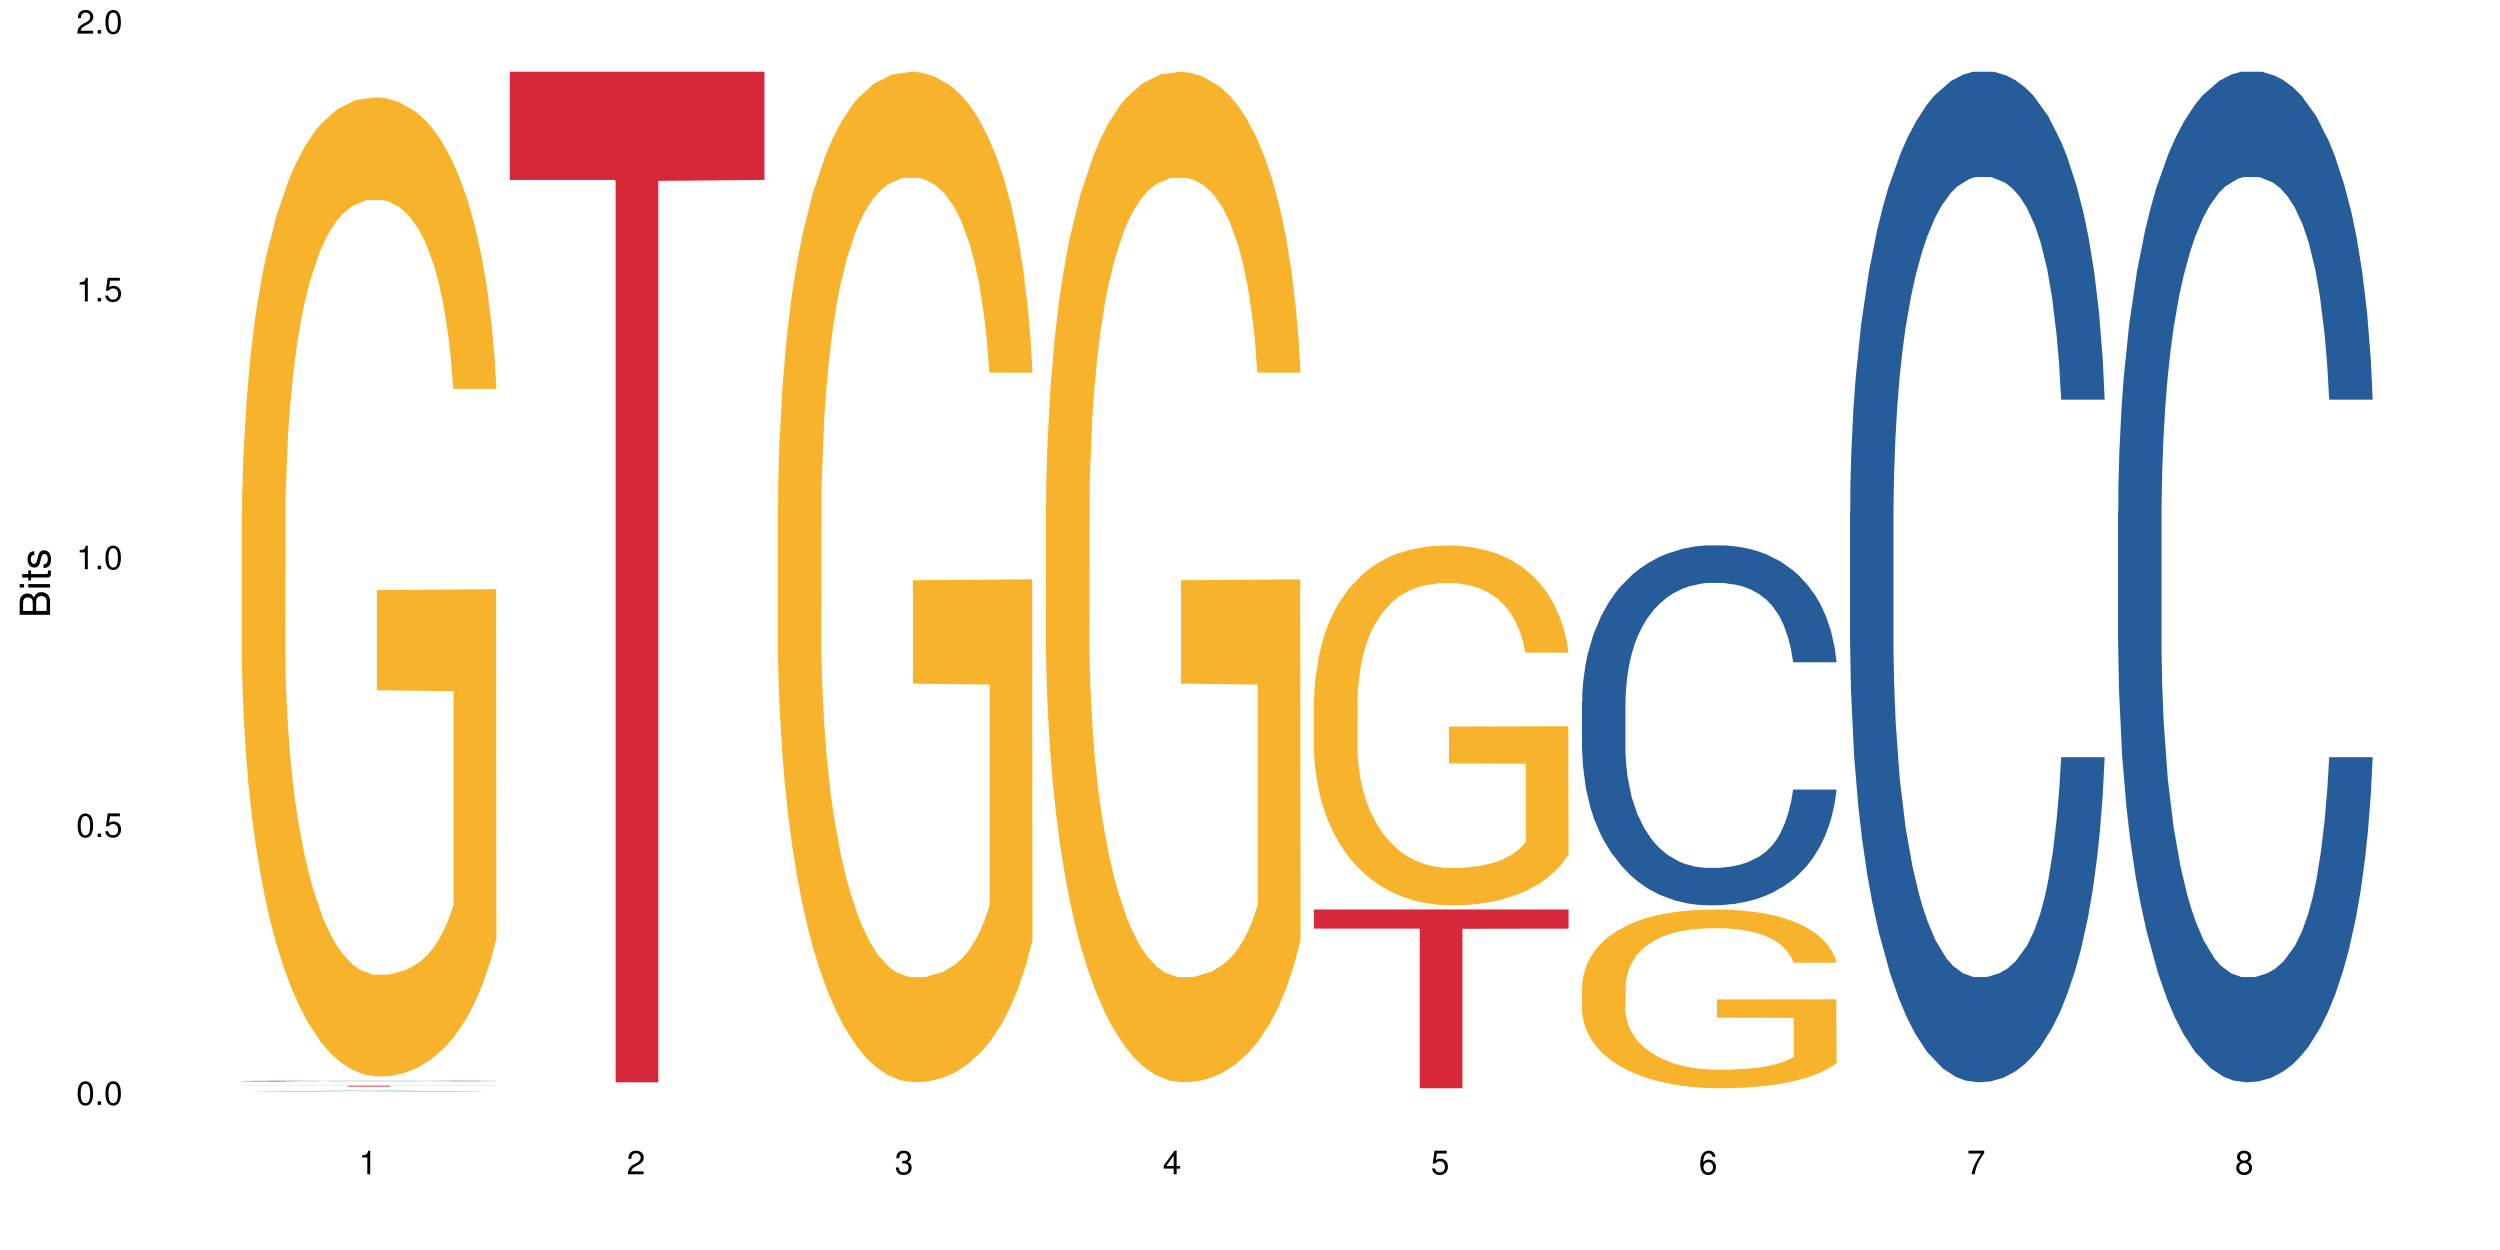 <?xml version="1.0" encoding="UTF-8"?>
<svg xmlns="http://www.w3.org/2000/svg" xmlns:xlink="http://www.w3.org/1999/xlink" width="720pt" height="360pt" viewBox="0 0 720 360" version="1.1">
<defs>
<g>
<symbol overflow="visible" id="glyph0-0">
<path style="stroke:none;" d=""/>
</symbol>
<symbol overflow="visible" id="glyph0-1">
<path style="stroke:none;" d="M 2.641 -6.797 C 2 -6.797 1.422 -6.531 1.078 -6.047 C 0.641 -5.453 0.406 -4.547 0.406 -3.297 C 0.406 -1 1.188 0.219 2.641 0.219 C 4.078 0.219 4.859 -1 4.859 -3.234 C 4.859 -4.562 4.656 -5.438 4.203 -6.047 C 3.844 -6.531 3.281 -6.797 2.641 -6.797 Z M 2.641 -6.047 C 3.547 -6.047 4 -5.125 4 -3.312 C 4 -1.375 3.562 -0.484 2.625 -0.484 C 1.734 -0.484 1.281 -1.422 1.281 -3.281 C 1.281 -5.141 1.734 -6.047 2.641 -6.047 Z M 2.641 -6.047 "/>
</symbol>
<symbol overflow="visible" id="glyph0-2">
<path style="stroke:none;" d="M 1.828 -1 L 0.828 -1 L 0.828 0 L 1.828 0 Z M 1.828 -1 "/>
</symbol>
<symbol overflow="visible" id="glyph0-3">
<path style="stroke:none;" d="M 4.562 -6.797 L 1.062 -6.797 L 0.547 -3.094 L 1.328 -3.094 C 1.719 -3.562 2.047 -3.734 2.578 -3.734 C 3.484 -3.734 4.062 -3.109 4.062 -2.094 C 4.062 -1.125 3.484 -0.531 2.578 -0.531 C 1.828 -0.531 1.375 -0.906 1.188 -1.672 L 0.328 -1.672 C 0.453 -1.109 0.547 -0.844 0.75 -0.594 C 1.125 -0.078 1.828 0.219 2.594 0.219 C 3.969 0.219 4.922 -0.781 4.922 -2.219 C 4.922 -3.562 4.031 -4.484 2.719 -4.484 C 2.25 -4.484 1.859 -4.359 1.469 -4.062 L 1.734 -5.969 L 4.562 -5.969 Z M 4.562 -6.797 "/>
</symbol>
<symbol overflow="visible" id="glyph0-4">
<path style="stroke:none;" d="M 2.484 -4.844 L 2.484 0 L 3.328 0 L 3.328 -6.797 L 2.766 -6.797 C 2.469 -5.75 2.281 -5.609 0.984 -5.453 L 0.984 -4.844 Z M 2.484 -4.844 "/>
</symbol>
<symbol overflow="visible" id="glyph0-5">
<path style="stroke:none;" d="M 4.859 -0.828 L 1.281 -0.828 C 1.359 -1.391 1.672 -1.75 2.5 -2.234 L 3.469 -2.75 C 4.406 -3.266 4.906 -3.969 4.906 -4.812 C 4.906 -5.375 4.672 -5.906 4.266 -6.266 C 3.859 -6.625 3.375 -6.797 2.719 -6.797 C 1.859 -6.797 1.219 -6.5 0.844 -5.922 C 0.609 -5.562 0.5 -5.125 0.484 -4.438 L 1.328 -4.438 C 1.359 -4.906 1.406 -5.188 1.531 -5.406 C 1.75 -5.812 2.188 -6.062 2.703 -6.062 C 3.469 -6.062 4.031 -5.516 4.031 -4.781 C 4.031 -4.25 3.719 -3.797 3.125 -3.438 L 2.234 -2.938 C 0.812 -2.141 0.406 -1.5 0.328 0 L 4.859 0 Z M 4.859 -0.828 "/>
</symbol>
<symbol overflow="visible" id="glyph0-6">
<path style="stroke:none;" d="M 2.125 -3.125 L 2.578 -3.125 C 3.516 -3.125 3.984 -2.703 3.984 -1.891 C 3.984 -1.031 3.469 -0.531 2.578 -0.531 C 1.656 -0.531 1.203 -0.984 1.156 -1.969 L 0.312 -1.969 C 0.344 -1.422 0.438 -1.078 0.609 -0.766 C 0.953 -0.109 1.625 0.219 2.547 0.219 C 3.953 0.219 4.859 -0.609 4.859 -1.906 C 4.859 -2.766 4.516 -3.25 3.703 -3.516 C 4.344 -3.766 4.656 -4.25 4.656 -4.938 C 4.656 -6.109 3.875 -6.797 2.578 -6.797 C 1.203 -6.797 0.484 -6.047 0.453 -4.609 L 1.297 -4.609 C 1.312 -5.016 1.344 -5.25 1.453 -5.453 C 1.641 -5.828 2.062 -6.062 2.594 -6.062 C 3.344 -6.062 3.797 -5.625 3.797 -4.906 C 3.797 -4.422 3.609 -4.141 3.25 -3.984 C 3.016 -3.891 2.719 -3.844 2.125 -3.844 Z M 2.125 -3.125 "/>
</symbol>
<symbol overflow="visible" id="glyph0-7">
<path style="stroke:none;" d="M 3.141 -1.625 L 3.141 0 L 3.984 0 L 3.984 -1.625 L 4.984 -1.625 L 4.984 -2.391 L 3.984 -2.391 L 3.984 -6.797 L 3.359 -6.797 L 0.266 -2.516 L 0.266 -1.625 Z M 3.141 -2.391 L 1 -2.391 L 3.141 -5.359 Z M 3.141 -2.391 "/>
</symbol>
<symbol overflow="visible" id="glyph0-8">
<path style="stroke:none;" d="M 4.781 -5.031 C 4.609 -6.141 3.891 -6.797 2.844 -6.797 C 2.094 -6.797 1.422 -6.438 1.031 -5.828 C 0.609 -5.172 0.406 -4.344 0.406 -3.094 C 0.406 -1.953 0.578 -1.234 0.984 -0.625 C 1.359 -0.078 1.953 0.219 2.703 0.219 C 3.984 0.219 4.922 -0.734 4.922 -2.078 C 4.922 -3.344 4.062 -4.234 2.844 -4.234 C 2.172 -4.234 1.641 -3.969 1.281 -3.469 C 1.281 -5.125 1.828 -6.047 2.797 -6.047 C 3.391 -6.047 3.797 -5.672 3.938 -5.031 Z M 2.734 -3.484 C 3.547 -3.484 4.062 -2.922 4.062 -2 C 4.062 -1.156 3.484 -0.531 2.703 -0.531 C 1.922 -0.531 1.328 -1.188 1.328 -2.047 C 1.328 -2.891 1.906 -3.484 2.734 -3.484 Z M 2.734 -3.484 "/>
</symbol>
<symbol overflow="visible" id="glyph0-9">
<path style="stroke:none;" d="M 4.984 -6.797 L 0.438 -6.797 L 0.438 -5.969 L 4.109 -5.969 C 2.5 -3.656 1.828 -2.234 1.328 0 L 2.219 0 C 2.594 -2.172 3.453 -4.047 4.984 -6.094 Z M 4.984 -6.797 "/>
</symbol>
<symbol overflow="visible" id="glyph0-10">
<path style="stroke:none;" d="M 3.75 -3.578 C 4.453 -4 4.688 -4.344 4.688 -4.984 C 4.688 -6.047 3.844 -6.797 2.641 -6.797 C 1.438 -6.797 0.594 -6.047 0.594 -4.984 C 0.594 -4.359 0.828 -4.016 1.516 -3.578 C 0.734 -3.203 0.359 -2.641 0.359 -1.891 C 0.359 -0.641 1.297 0.219 2.641 0.219 C 3.984 0.219 4.922 -0.641 4.922 -1.875 C 4.922 -2.641 4.531 -3.203 3.75 -3.578 Z M 2.641 -6.047 C 3.359 -6.047 3.812 -5.625 3.812 -4.969 C 3.812 -4.344 3.344 -3.922 2.641 -3.922 C 1.922 -3.922 1.453 -4.344 1.453 -4.984 C 1.453 -5.625 1.922 -6.047 2.641 -6.047 Z M 2.641 -3.203 C 3.484 -3.203 4.062 -2.672 4.062 -1.875 C 4.062 -1.062 3.484 -0.531 2.625 -0.531 C 1.797 -0.531 1.219 -1.078 1.219 -1.875 C 1.219 -2.672 1.797 -3.203 2.641 -3.203 Z M 2.641 -3.203 "/>
</symbol>
<symbol overflow="visible" id="glyph1-0">
<path style="stroke:none;" d=""/>
</symbol>
<symbol overflow="visible" id="glyph1-1">
<path style="stroke:none;" d="M 0 -0.953 L 0 -4.891 C 0 -5.719 -0.234 -6.344 -0.734 -6.797 C -1.188 -7.234 -1.812 -7.469 -2.5 -7.469 C -3.547 -7.469 -4.188 -7 -4.625 -5.875 C -4.984 -6.672 -5.641 -7.094 -6.531 -7.094 C -7.156 -7.094 -7.734 -6.859 -8.141 -6.391 C -8.562 -5.938 -8.75 -5.344 -8.75 -4.5 L -8.75 -0.953 Z M -4.984 -2.062 L -7.766 -2.062 L -7.766 -4.219 C -7.766 -4.844 -7.688 -5.203 -7.453 -5.5 C -7.219 -5.812 -6.859 -5.969 -6.375 -5.969 C -5.906 -5.969 -5.531 -5.812 -5.297 -5.5 C -5.062 -5.203 -4.984 -4.844 -4.984 -4.219 Z M -0.984 -2.062 L -4 -2.062 L -4 -4.781 C -4 -5.328 -3.859 -5.688 -3.578 -5.953 C -3.297 -6.219 -2.922 -6.359 -2.484 -6.359 C -2.062 -6.359 -1.688 -6.219 -1.406 -5.953 C -1.109 -5.688 -0.984 -5.328 -0.984 -4.781 Z M -0.984 -2.062 "/>
</symbol>
<symbol overflow="visible" id="glyph1-2">
<path style="stroke:none;" d="M -6.281 -1.797 L -6.281 -0.797 L 0 -0.797 L 0 -1.797 Z M -8.75 -1.797 L -8.75 -0.797 L -7.484 -0.797 L -7.484 -1.797 Z M -8.75 -1.797 "/>
</symbol>
<symbol overflow="visible" id="glyph1-3">
<path style="stroke:none;" d="M -6.281 -3.047 L -6.281 -2.016 L -8.016 -2.016 L -8.016 -1.016 L -6.281 -1.016 L -6.281 -0.172 L -5.469 -0.172 L -5.469 -1.016 L -0.719 -1.016 C -0.078 -1.016 0.281 -1.453 0.281 -2.234 C 0.281 -2.469 0.25 -2.719 0.188 -3.047 L -0.641 -3.047 C -0.609 -2.922 -0.594 -2.766 -0.594 -2.562 C -0.594 -2.141 -0.719 -2.016 -1.156 -2.016 L -5.469 -2.016 L -5.469 -3.047 Z M -6.281 -3.047 "/>
</symbol>
<symbol overflow="visible" id="glyph1-4">
<path style="stroke:none;" d="M -4.531 -5.25 C -5.766 -5.25 -6.469 -4.422 -6.469 -2.969 C -6.469 -1.516 -5.719 -0.562 -4.547 -0.562 C -3.562 -0.562 -3.094 -1.062 -2.734 -2.562 L -2.516 -3.484 C -2.344 -4.188 -2.094 -4.469 -1.625 -4.469 C -1.047 -4.469 -0.641 -3.875 -0.641 -3 C -0.641 -2.453 -0.797 -2 -1.062 -1.75 C -1.25 -1.594 -1.422 -1.531 -1.875 -1.469 L -1.875 -0.406 C -0.422 -0.453 0.281 -1.266 0.281 -2.922 C 0.281 -4.5 -0.5 -5.516 -1.719 -5.516 C -2.656 -5.516 -3.172 -4.984 -3.469 -3.734 L -3.703 -2.766 C -3.891 -1.953 -4.156 -1.609 -4.594 -1.609 C -5.172 -1.609 -5.547 -2.125 -5.547 -2.938 C -5.547 -3.75 -5.203 -4.172 -4.531 -4.203 Z M -4.531 -5.25 "/>
</symbol>
</g>
</defs>
<g id="surface109341">
<rect x="0" y="0" width="720" height="360" style="fill:rgb(100%,100%,100%);fill-opacity:1;stroke:none;"/>
<path style=" stroke:none;fill-rule:nonzero;fill:rgb(6.275%,58.824%,28.235%);fill-opacity:1;" d="M 69.629 314.371 L 69.707 314.371 L 101.441 314.113 L 111.078 314.113 L 142.965 314.371 L 131.762 314.371 L 123.77 314.305 L 88.746 314.305 L 80.91 314.371 L 69.629 314.371 L 92.117 314.277 L 120.559 314.273 L 106.375 314.156 L 106.062 314.156 L 92.039 314.273 L 92.117 314.277 Z M 69.629 314.371 "/>
<path style=" stroke:none;fill-rule:nonzero;fill:rgb(14.51%,36.078%,60%);fill-opacity:1;" d="M 69.629 311.348 L 69.719 311.348 L 69.719 311.344 L 69.988 311.336 L 70.613 311.324 L 71.238 311.316 L 72.848 311.301 L 75.086 311.289 L 77.41 311.277 L 79.109 311.273 L 80.629 311.266 L 84.117 311.258 L 86.355 311.254 L 88.77 311.25 L 91.719 311.246 L 93.867 311.242 L 98.695 311.238 L 117.207 311.238 L 120.07 311.242 L 122.484 311.242 L 126.688 311.25 L 130.445 311.254 L 132.145 311.258 L 134.828 311.266 L 136.883 311.273 L 138.316 311.281 L 139.926 311.289 L 141.355 311.301 L 142.43 311.312 L 142.965 311.32 L 130.445 311.32 L 129.82 311.312 L 129.102 311.305 L 127.762 311.293 L 126.422 311.289 L 124.543 311.281 L 122.844 311.277 L 120.516 311.273 L 118.461 311.27 L 116.312 311.266 L 100.574 311.266 L 98.695 311.27 L 96.012 311.273 L 94.133 311.273 L 91.898 311.277 L 90.379 311.285 L 88.5 311.289 L 87.16 311.293 L 85.637 311.301 L 84.742 311.309 L 83.938 311.316 L 83.223 311.324 L 82.688 311.332 L 82.328 311.34 L 82.148 311.348 L 82.148 311.387 L 82.328 311.395 L 82.777 311.402 L 83.938 311.418 L 85.637 311.43 L 87.605 311.441 L 89.484 311.445 L 90.559 311.449 L 91.988 311.453 L 94.223 311.461 L 97.445 311.465 L 99.32 311.465 L 102.184 311.469 L 112.559 311.469 L 114.883 311.465 L 117.297 311.465 L 120.605 311.461 L 122.664 311.457 L 124.453 311.453 L 125.793 311.449 L 126.688 311.445 L 128.031 311.438 L 129.102 311.43 L 129.906 311.422 L 130.445 311.414 L 142.965 311.414 L 142.43 311.422 L 140.82 311.438 L 139.566 311.445 L 138.137 311.453 L 136.078 311.461 L 134.379 311.469 L 132.145 311.473 L 130.086 311.477 L 127.852 311.48 L 124.543 311.484 L 122.395 311.488 L 120.07 311.492 L 117.297 311.492 L 113.809 311.496 L 102.809 311.496 L 100.035 311.492 L 96.371 311.492 L 91.809 311.488 L 88.5 311.484 L 85.906 311.48 L 83.672 311.473 L 81.168 311.469 L 77.945 311.457 L 75.98 311.449 L 74.637 311.441 L 73.117 311.434 L 72.043 311.426 L 70.793 311.41 L 69.898 311.395 L 69.629 311.383 Z M 69.629 311.348 "/>
<path style=" stroke:none;fill-rule:nonzero;fill:rgb(96.863%,70.196%,16.863%);fill-opacity:1;" d="M 69.629 148.82 L 69.719 148.562 L 69.719 143.414 L 70.078 131.82 L 70.973 115.852 L 72.133 102.715 L 73.387 92.414 L 74.191 87.004 L 75.531 79.277 L 76.695 73.613 L 79.645 62.02 L 83.402 51.203 L 85.461 46.566 L 87.785 42.188 L 91.094 37.293 L 92.613 35.492 L 97.266 31.371 L 102.543 28.797 L 108.355 28.023 L 111.039 28.281 L 114.703 29.309 L 119.711 32.145 L 122.574 34.719 L 124.809 37.293 L 127.137 40.645 L 129.996 45.793 L 132.68 51.977 L 134.828 58.156 L 136.973 65.883 L 138.762 74.125 L 140.281 83.141 L 141.625 93.961 L 142.43 102.973 L 142.965 111.988 L 130.535 111.988 L 129.82 102.973 L 129.016 96.02 L 127.672 87.52 L 126.332 81.34 L 124.988 76.445 L 122.484 69.75 L 120.34 65.629 L 117.656 62.02 L 115.062 59.703 L 112.109 58.156 L 110.32 57.641 L 105.582 57.641 L 101.289 59.445 L 98.785 61.508 L 96.996 63.566 L 94.492 67.43 L 92.973 70.52 L 92.078 72.582 L 89.395 80.566 L 87.605 87.777 L 86.621 92.672 L 85.371 100.398 L 84.477 107.352 L 83.492 117.656 L 82.953 125.383 L 82.238 142.898 L 82.148 189.258 L 82.418 199.047 L 82.953 209.605 L 83.672 218.879 L 84.742 228.668 L 85.816 236.137 L 87.695 246.18 L 89.305 252.879 L 90.559 257.258 L 92.973 264.211 L 93.957 266.527 L 96.281 271.164 L 98.695 274.77 L 101.648 277.863 L 103.883 279.406 L 107.461 280.695 L 112.02 280.695 L 117.387 279.148 L 120.785 277.09 L 123.109 275.027 L 124.633 273.227 L 126.508 270.391 L 127.852 267.816 L 129.102 264.984 L 130.625 260.605 L 130.625 199.047 L 108.535 198.789 L 108.535 169.941 L 142.875 169.684 L 142.965 270.391 L 141.086 277.348 L 138.762 284.043 L 136.527 289.195 L 134.199 293.574 L 130.891 298.469 L 128.207 301.559 L 124.094 305.164 L 120.34 307.48 L 116.402 309.027 L 112.914 309.801 L 108.801 310.059 L 105.137 309.543 L 101.199 307.996 L 98.07 305.938 L 95.207 303.359 L 92.344 300.012 L 88.77 294.605 L 86.441 290.227 L 84.027 284.816 L 81.613 278.379 L 79.469 271.422 L 78.035 266.016 L 76.605 259.832 L 75.086 252.105 L 73.652 243.348 L 72.582 235.363 L 71.598 226.348 L 70.883 217.848 L 70.164 206.258 L 69.809 196.984 L 69.629 189 Z M 69.629 148.82 "/>
<path style=" stroke:none;fill-rule:nonzero;fill:rgb(83.922%,15.686%,22.353%);fill-opacity:1;" d="M 69.629 312.676 L 142.965 312.676 L 142.965 312.703 L 112.402 312.703 L 112.402 312.934 L 100.105 312.934 L 100.105 312.703 L 69.629 312.703 Z M 69.629 312.676 "/>
<path style=" stroke:none;fill-rule:nonzero;fill:rgb(83.922%,15.686%,22.353%);fill-opacity:1;" d="M 146.824 20.664 L 220.16 20.664 L 220.16 51.816 L 189.598 52.09 L 189.598 311.715 L 177.301 311.715 L 177.301 52.363 L 177.121 51.816 L 146.824 51.816 Z M 146.824 20.664 "/>
<path style=" stroke:none;fill-rule:nonzero;fill:rgb(96.863%,70.196%,16.863%);fill-opacity:1;" d="M 224.02 145.324 L 224.109 145.059 L 224.109 139.742 L 224.469 127.781 L 225.363 111.301 L 226.523 97.746 L 227.777 87.113 L 228.582 81.531 L 229.926 73.559 L 231.086 67.711 L 234.039 55.75 L 237.793 44.586 L 239.852 39.801 L 242.176 35.281 L 245.484 30.23 L 247.004 28.371 L 251.656 24.117 L 256.934 21.461 L 262.746 20.664 L 265.43 20.93 L 269.098 21.992 L 274.105 24.914 L 276.965 27.574 L 279.203 30.23 L 281.527 33.688 L 284.391 39.004 L 287.074 45.383 L 289.219 51.762 L 291.367 59.734 L 293.152 68.242 L 294.676 77.543 L 296.016 88.707 L 296.82 98.012 L 297.355 107.312 L 284.926 107.312 L 284.211 98.012 L 283.406 90.836 L 282.062 82.062 L 280.723 75.684 L 279.383 70.633 L 276.875 63.723 L 274.73 59.469 L 272.047 55.75 L 269.453 53.355 L 266.504 51.762 L 264.715 51.23 L 259.973 51.23 L 255.68 53.09 L 253.176 55.219 L 251.387 57.344 L 248.883 61.332 L 247.363 64.52 L 246.469 66.645 L 243.785 74.887 L 241.996 82.328 L 241.016 87.379 L 239.762 95.352 L 238.867 102.531 L 237.883 113.16 L 237.348 121.137 L 236.633 139.211 L 236.543 187.055 L 236.809 197.152 L 237.348 208.051 L 238.062 217.621 L 239.137 227.723 L 240.207 235.43 L 242.086 245.797 L 243.695 252.707 L 244.949 257.227 L 247.363 264.402 L 248.348 266.793 L 250.672 271.578 L 253.086 275.301 L 256.039 278.488 L 258.273 280.082 L 261.852 281.414 L 266.414 281.414 L 271.777 279.816 L 275.176 277.691 L 277.504 275.566 L 279.023 273.703 L 280.902 270.781 L 282.242 268.121 L 283.496 265.199 L 285.016 260.68 L 285.016 197.152 L 262.926 196.887 L 262.926 167.117 L 297.27 166.852 L 297.355 270.781 L 295.48 277.957 L 293.152 284.867 L 290.918 290.184 L 288.594 294.703 L 285.285 299.754 L 282.602 302.941 L 278.488 306.664 L 274.73 309.055 L 270.797 310.652 L 267.309 311.449 L 263.195 311.715 L 259.527 311.184 L 255.59 309.586 L 252.461 307.461 L 249.598 304.805 L 246.738 301.348 L 243.16 295.766 L 240.836 291.246 L 238.422 285.664 L 236.004 279.02 L 233.859 271.844 L 232.43 266.262 L 230.996 259.883 L 229.477 251.91 L 228.047 242.871 L 226.973 234.633 L 225.988 225.328 L 225.273 216.559 L 224.559 204.598 L 224.199 195.027 L 224.02 186.789 Z M 224.02 145.324 "/>
<path style=" stroke:none;fill-rule:nonzero;fill:rgb(96.863%,70.196%,16.863%);fill-opacity:1;" d="M 301.219 145.324 L 301.305 145.059 L 301.305 139.742 L 301.664 127.781 L 302.559 111.301 L 303.723 97.746 L 304.973 87.113 L 305.777 81.531 L 307.121 73.559 L 308.281 67.711 L 311.234 55.75 L 314.988 44.586 L 317.047 39.801 L 319.371 35.281 L 322.68 30.23 L 324.203 28.371 L 328.852 24.117 L 334.129 21.461 L 339.941 20.664 L 342.625 20.93 L 346.293 21.992 L 351.301 24.914 L 354.164 27.574 L 356.398 30.23 L 358.723 33.688 L 361.586 39.004 L 364.27 45.383 L 366.414 51.762 L 368.562 59.734 L 370.352 68.242 L 371.871 77.543 L 373.211 88.707 L 374.016 98.012 L 374.555 107.312 L 362.121 107.312 L 361.406 98.012 L 360.602 90.836 L 359.262 82.062 L 357.918 75.684 L 356.578 70.633 L 354.074 63.723 L 351.926 59.469 L 349.242 55.75 L 346.648 53.355 L 343.699 51.762 L 341.91 51.23 L 337.168 51.23 L 332.875 53.09 L 330.371 55.219 L 328.586 57.344 L 326.078 61.332 L 324.559 64.52 L 323.664 66.645 L 320.98 74.887 L 319.195 82.328 L 318.211 87.379 L 316.957 95.352 L 316.062 102.531 L 315.078 113.16 L 314.543 121.137 L 313.828 139.211 L 313.738 187.055 L 314.008 197.152 L 314.543 208.051 L 315.258 217.621 L 316.332 227.723 L 317.406 235.43 L 319.281 245.797 L 320.895 252.707 L 322.145 257.227 L 324.559 264.402 L 325.543 266.793 L 327.867 271.578 L 330.285 275.301 L 333.234 278.488 L 335.469 280.082 L 339.047 281.414 L 343.609 281.414 L 348.977 279.816 L 352.375 277.691 L 354.699 275.566 L 356.219 273.703 L 358.098 270.781 L 359.438 268.121 L 360.691 265.199 L 362.211 260.68 L 362.211 197.152 L 340.121 196.887 L 340.121 167.117 L 374.465 166.852 L 374.555 270.781 L 372.676 277.957 L 370.352 284.867 L 368.113 290.184 L 365.789 294.703 L 362.48 299.754 L 359.797 302.941 L 355.684 306.664 L 351.926 309.055 L 347.992 310.652 L 344.504 311.449 L 340.391 311.715 L 336.723 311.184 L 332.789 309.586 L 329.656 307.461 L 326.797 304.805 L 323.934 301.348 L 320.355 295.766 L 318.031 291.246 L 315.617 285.664 L 313.203 279.02 L 311.055 271.844 L 309.625 266.262 L 308.191 259.883 L 306.672 251.91 L 305.242 242.871 L 304.168 234.633 L 303.184 225.328 L 302.469 216.559 L 301.754 204.598 L 301.395 195.027 L 301.219 186.789 Z M 301.219 145.324 "/>
<path style=" stroke:none;fill-rule:nonzero;fill:rgb(96.863%,70.196%,16.863%);fill-opacity:1;" d="M 378.414 201.484 L 378.504 201.391 L 378.504 199.496 L 378.859 195.238 L 379.754 189.367 L 380.918 184.539 L 382.168 180.75 L 382.973 178.762 L 384.316 175.922 L 385.477 173.84 L 388.43 169.578 L 392.188 165.602 L 394.242 163.898 L 396.566 162.289 L 399.879 160.488 L 401.398 159.828 L 406.047 158.312 L 411.324 157.367 L 417.137 157.082 L 419.82 157.176 L 423.488 157.555 L 428.496 158.598 L 431.359 159.543 L 433.594 160.488 L 435.918 161.719 L 438.781 163.613 L 441.465 165.887 L 443.609 168.16 L 445.758 171 L 447.547 174.027 L 449.066 177.344 L 450.406 181.32 L 451.211 184.633 L 451.75 187.945 L 439.316 187.945 L 438.602 184.633 L 437.797 182.078 L 436.457 178.953 L 435.113 176.68 L 433.773 174.879 L 431.27 172.418 L 429.121 170.906 L 426.438 169.578 L 423.848 168.727 L 420.895 168.16 L 419.105 167.969 L 414.367 167.969 L 410.074 168.633 L 407.57 169.391 L 405.781 170.148 L 403.277 171.566 L 401.754 172.703 L 400.859 173.461 L 398.18 176.395 L 396.391 179.047 L 395.406 180.844 L 394.152 183.688 L 393.258 186.242 L 392.277 190.031 L 391.738 192.871 L 391.023 199.309 L 390.934 216.352 L 391.203 219.949 L 391.738 223.828 L 392.453 227.238 L 393.527 230.836 L 394.602 233.582 L 396.48 237.273 L 398.09 239.734 L 399.34 241.344 L 401.754 243.902 L 402.738 244.754 L 405.066 246.457 L 407.48 247.785 L 410.43 248.918 L 412.668 249.488 L 416.242 249.961 L 420.805 249.961 L 426.172 249.395 L 429.57 248.637 L 431.895 247.879 L 433.414 247.215 L 435.293 246.176 L 436.637 245.227 L 437.887 244.188 L 439.406 242.578 L 439.406 219.949 L 417.316 219.852 L 417.316 209.25 L 451.66 209.156 L 451.75 246.176 L 449.871 248.73 L 447.547 251.191 L 445.309 253.086 L 442.984 254.695 L 439.676 256.492 L 436.992 257.629 L 432.879 258.957 L 429.121 259.809 L 425.188 260.375 L 421.699 260.66 L 417.586 260.754 L 413.918 260.566 L 409.984 259.996 L 406.852 259.238 L 403.992 258.293 L 401.129 257.062 L 397.551 255.074 L 395.227 253.465 L 392.812 251.477 L 390.398 249.109 L 388.25 246.551 L 386.82 244.562 L 385.391 242.293 L 383.867 239.453 L 382.438 236.234 L 381.363 233.297 L 380.379 229.984 L 379.664 226.859 L 378.949 222.598 L 378.594 219.191 L 378.414 216.254 Z M 378.414 201.484 "/>
<path style=" stroke:none;fill-rule:nonzero;fill:rgb(83.922%,15.686%,22.353%);fill-opacity:1;" d="M 378.414 261.934 L 451.75 261.934 L 451.75 267.445 L 421.184 267.492 L 421.184 313.418 L 408.887 313.418 L 408.887 267.543 L 408.711 267.445 L 378.414 267.445 Z M 378.414 261.934 "/>
<path style=" stroke:none;fill-rule:nonzero;fill:rgb(14.51%,36.078%,60%);fill-opacity:1;" d="M 455.609 202.191 L 455.699 202.094 L 455.699 199.82 L 455.965 196.219 L 456.594 191.672 L 457.219 188.543 L 458.828 182.953 L 461.066 177.551 L 463.391 173.383 L 465.09 170.918 L 466.609 169.023 L 470.098 165.516 L 472.332 163.715 L 474.746 162.105 L 477.699 160.492 L 479.848 159.547 L 484.676 158.027 L 488.254 157.367 L 491.023 157.082 L 497.016 157.082 L 500.594 157.461 L 503.188 157.934 L 506.051 158.691 L 508.465 159.547 L 512.668 161.629 L 516.426 164.285 L 518.125 165.801 L 520.805 168.738 L 522.863 171.582 L 524.293 174.043 L 525.906 177.551 L 527.336 181.816 L 528.41 186.648 L 528.945 190.723 L 516.426 190.723 L 515.797 186.934 L 515.082 183.996 L 513.742 180.109 L 512.398 177.359 L 510.523 174.613 L 508.824 172.812 L 506.496 171.012 L 504.441 169.875 L 502.293 169.023 L 500.238 168.453 L 496.301 167.883 L 491.742 167.883 L 490.043 168.074 L 486.555 168.832 L 484.676 169.496 L 481.992 170.82 L 480.113 172.055 L 477.879 173.949 L 476.359 175.559 L 474.48 178.023 L 473.137 180.203 L 471.617 183.332 L 470.723 185.699 L 469.918 188.355 L 469.203 191.48 L 468.668 194.797 L 468.309 198.305 L 468.129 201.715 L 468.129 216.406 L 468.309 219.816 L 468.758 223.797 L 469.918 229.578 L 471.617 234.598 L 473.586 238.578 L 475.465 241.422 L 476.535 242.75 L 477.969 244.266 L 480.203 246.16 L 483.422 248.055 L 485.301 248.812 L 488.164 249.57 L 491.113 249.953 L 495.051 249.953 L 498.539 249.57 L 500.863 249.098 L 503.277 248.34 L 506.586 246.73 L 508.645 245.215 L 510.434 243.414 L 511.773 241.613 L 512.668 240.094 L 514.008 237.156 L 515.082 233.938 L 515.887 230.621 L 516.426 227.398 L 528.945 227.398 L 528.41 231.188 L 527.605 234.883 L 526.797 237.633 L 525.547 240.949 L 524.117 243.887 L 522.059 247.203 L 520.359 249.383 L 518.125 251.75 L 516.066 253.551 L 513.832 255.164 L 510.523 257.059 L 508.375 258.008 L 506.051 258.859 L 503.277 259.617 L 499.789 260.281 L 496.035 260.66 L 492.547 260.754 L 488.789 260.566 L 486.016 260.188 L 482.352 259.332 L 477.789 257.629 L 474.48 255.828 L 471.887 254.027 L 469.648 252.133 L 467.145 249.57 L 463.926 245.402 L 461.957 242.18 L 460.617 239.527 L 459.098 235.832 L 458.023 232.516 L 456.773 227.207 L 455.879 220.48 L 455.609 215.266 Z M 455.609 202.191 "/>
<path style=" stroke:none;fill-rule:nonzero;fill:rgb(96.863%,70.196%,16.863%);fill-opacity:1;" d="M 455.609 283.984 L 455.699 283.938 L 455.699 283 L 456.055 280.883 L 456.949 277.969 L 458.113 275.57 L 459.367 273.688 L 460.172 272.703 L 461.512 271.289 L 462.676 270.258 L 465.625 268.141 L 469.383 266.164 L 471.438 265.32 L 473.766 264.52 L 477.074 263.625 L 478.594 263.297 L 483.246 262.547 L 488.52 262.074 L 494.336 261.934 L 497.016 261.98 L 500.684 262.168 L 505.691 262.688 L 508.555 263.156 L 510.789 263.625 L 513.117 264.238 L 515.977 265.18 L 518.66 266.309 L 520.805 267.434 L 522.953 268.848 L 524.742 270.352 L 526.262 271.996 L 527.605 273.973 L 528.41 275.617 L 528.945 277.262 L 516.516 277.262 L 515.797 275.617 L 514.992 274.348 L 513.652 272.797 L 512.309 271.668 L 510.969 270.773 L 508.465 269.551 L 506.316 268.797 L 503.637 268.141 L 501.043 267.719 L 498.09 267.434 L 496.301 267.34 L 491.562 267.34 L 487.27 267.672 L 484.766 268.047 L 482.977 268.422 L 480.473 269.129 L 478.953 269.691 L 478.059 270.066 L 475.375 271.527 L 473.586 272.844 L 472.602 273.734 L 471.348 275.145 L 470.457 276.414 L 469.473 278.297 L 468.934 279.707 L 468.219 282.902 L 468.129 291.367 L 468.398 293.152 L 468.934 295.082 L 469.648 296.773 L 470.723 298.562 L 471.797 299.926 L 473.676 301.758 L 475.285 302.98 L 476.535 303.781 L 478.953 305.051 L 479.934 305.473 L 482.262 306.32 L 484.676 306.977 L 487.625 307.543 L 489.863 307.824 L 493.441 308.059 L 498 308.059 L 503.367 307.777 L 506.766 307.402 L 509.09 307.023 L 510.609 306.695 L 512.488 306.18 L 513.832 305.707 L 515.082 305.191 L 516.602 304.391 L 516.602 293.152 L 494.512 293.105 L 494.512 287.84 L 528.855 287.793 L 528.945 306.18 L 527.066 307.449 L 524.742 308.672 L 522.508 309.609 L 520.18 310.41 L 516.871 311.305 L 514.188 311.867 L 510.074 312.527 L 506.316 312.949 L 502.383 313.23 L 498.895 313.371 L 494.781 313.418 L 491.113 313.324 L 487.18 313.043 L 484.051 312.668 L 481.188 312.195 L 478.324 311.586 L 474.746 310.598 L 472.422 309.797 L 470.008 308.812 L 467.594 307.637 L 465.445 306.367 L 464.016 305.379 L 462.586 304.25 L 461.066 302.84 L 459.633 301.242 L 458.559 299.785 L 457.578 298.137 L 456.859 296.586 L 456.145 294.469 L 455.789 292.777 L 455.609 291.32 Z M 455.609 283.984 "/>
<path style=" stroke:none;fill-rule:nonzero;fill:rgb(14.51%,36.078%,60%);fill-opacity:1;" d="M 532.805 147.301 L 532.895 147.035 L 532.895 140.648 L 533.164 130.539 L 533.789 117.77 L 534.414 108.988 L 536.023 93.293 L 538.262 78.129 L 540.586 66.422 L 542.285 59.504 L 543.805 54.184 L 547.293 44.34 L 549.527 39.285 L 551.945 34.762 L 554.895 30.242 L 557.043 27.582 L 561.871 23.324 L 565.449 21.461 L 568.223 20.664 L 574.215 20.664 L 577.789 21.727 L 580.383 23.059 L 583.246 25.188 L 585.66 27.582 L 589.863 33.434 L 593.621 40.883 L 595.32 45.141 L 598.004 53.387 L 600.059 61.367 L 601.492 68.285 L 603.102 78.129 L 604.531 90.102 L 605.605 103.668 L 606.141 115.109 L 593.621 115.109 L 592.996 104.465 L 592.277 96.219 L 590.938 85.312 L 589.598 77.598 L 587.719 69.883 L 586.02 64.824 L 583.691 59.77 L 581.637 56.578 L 579.488 54.184 L 577.434 52.59 L 573.496 50.992 L 568.938 50.992 L 567.238 51.523 L 563.75 53.652 L 561.871 55.516 L 559.188 59.238 L 557.309 62.699 L 555.074 68.02 L 553.555 72.543 L 551.676 79.457 L 550.336 85.578 L 548.812 94.355 L 547.918 101.008 L 547.113 108.457 L 546.398 117.238 L 545.863 126.547 L 545.504 136.391 L 545.324 145.969 L 545.324 187.207 L 545.504 196.785 L 545.953 207.957 L 547.113 224.188 L 548.812 238.285 L 550.781 249.461 L 552.66 257.441 L 553.734 261.164 L 555.164 265.422 L 557.398 270.742 L 560.617 276.062 L 562.496 278.191 L 565.359 280.32 L 568.309 281.387 L 572.246 281.387 L 575.734 280.32 L 578.059 278.992 L 580.473 276.863 L 583.781 272.34 L 585.84 268.082 L 587.629 263.027 L 588.969 257.973 L 589.863 253.715 L 591.207 245.469 L 592.277 236.426 L 593.082 227.113 L 593.621 218.066 L 606.141 218.066 L 605.605 228.707 L 604.801 239.086 L 603.996 246.801 L 602.742 256.109 L 601.312 264.359 L 599.254 273.668 L 597.555 279.789 L 595.32 286.441 L 593.262 291.496 L 591.027 296.016 L 587.719 301.34 L 585.57 304 L 583.246 306.395 L 580.473 308.523 L 576.984 310.383 L 573.23 311.449 L 569.742 311.715 L 565.984 311.184 L 563.211 310.117 L 559.547 307.723 L 554.984 302.934 L 551.676 297.879 L 549.082 292.824 L 546.848 287.504 L 544.344 280.32 L 541.121 268.613 L 539.156 259.57 L 537.812 252.121 L 536.293 241.746 L 535.219 232.434 L 533.969 217.535 L 533.074 198.645 L 532.805 184.012 Z M 532.805 147.301 "/>
<path style=" stroke:none;fill-rule:nonzero;fill:rgb(14.51%,36.078%,60%);fill-opacity:1;" d="M 610 147.301 L 610.09 147.035 L 610.09 140.648 L 610.359 130.539 L 610.984 117.77 L 611.609 108.988 L 613.219 93.293 L 615.457 78.129 L 617.781 66.422 L 619.48 59.504 L 621 54.184 L 624.488 44.34 L 626.727 39.285 L 629.141 34.762 L 632.09 30.242 L 634.238 27.582 L 639.066 23.324 L 642.645 21.461 L 645.418 20.664 L 651.41 20.664 L 654.988 21.727 L 657.578 23.059 L 660.441 25.188 L 662.855 27.582 L 667.059 33.434 L 670.816 40.883 L 672.516 45.141 L 675.199 53.387 L 677.254 61.367 L 678.688 68.285 L 680.297 78.129 L 681.727 90.102 L 682.801 103.668 L 683.336 115.109 L 670.816 115.109 L 670.191 104.465 L 669.477 96.219 L 668.133 85.312 L 666.793 77.598 L 664.914 69.883 L 663.215 64.824 L 660.891 59.77 L 658.832 56.578 L 656.688 54.184 L 654.629 52.59 L 650.695 50.992 L 646.133 50.992 L 644.434 51.523 L 640.945 53.652 L 639.066 55.516 L 636.383 59.238 L 634.508 62.699 L 632.27 68.02 L 630.75 72.543 L 628.871 79.457 L 627.531 85.578 L 626.008 94.355 L 625.117 101.008 L 624.309 108.457 L 623.594 117.238 L 623.059 126.547 L 622.699 136.391 L 622.523 145.969 L 622.523 187.207 L 622.699 196.785 L 623.148 207.957 L 624.309 224.188 L 626.008 238.285 L 627.977 249.461 L 629.855 257.441 L 630.93 261.164 L 632.359 265.422 L 634.594 270.742 L 637.816 276.062 L 639.691 278.191 L 642.555 280.32 L 645.508 281.387 L 649.441 281.387 L 652.93 280.32 L 655.254 278.992 L 657.668 276.863 L 660.977 272.34 L 663.035 268.082 L 664.824 263.027 L 666.164 257.973 L 667.059 253.715 L 668.402 245.469 L 669.477 236.426 L 670.281 227.113 L 670.816 218.066 L 683.336 218.066 L 682.801 228.707 L 681.996 239.086 L 681.191 246.801 L 679.938 256.109 L 678.508 264.359 L 676.449 273.668 L 674.75 279.789 L 672.516 286.441 L 670.457 291.496 L 668.223 296.016 L 664.914 301.34 L 662.766 304 L 660.441 306.395 L 657.668 308.523 L 654.18 310.383 L 650.426 311.449 L 646.938 311.715 L 643.18 311.184 L 640.41 310.117 L 636.742 307.723 L 632.18 302.934 L 628.871 297.879 L 626.277 292.824 L 624.043 287.504 L 621.539 280.32 L 618.316 268.613 L 616.352 259.57 L 615.008 252.121 L 613.488 241.746 L 612.414 232.434 L 611.164 217.535 L 610.27 198.645 L 610 184.012 Z M 610 147.301 "/>
<g style="fill:rgb(0%,0%,0%);fill-opacity:1;">
  <use xlink:href="#glyph0-1" x="21.957" y="318.198"/>
  <use xlink:href="#glyph0-2" x="27.291" y="318.198"/>
  <use xlink:href="#glyph0-1" x="29.958" y="318.198"/>
</g>
<g style="fill:rgb(0%,0%,0%);fill-opacity:1;">
  <use xlink:href="#glyph0-1" x="21.957" y="241.065"/>
  <use xlink:href="#glyph0-2" x="27.291" y="241.065"/>
  <use xlink:href="#glyph0-3" x="29.958" y="241.065"/>
</g>
<g style="fill:rgb(0%,0%,0%);fill-opacity:1;">
  <use xlink:href="#glyph0-4" x="21.957" y="163.933"/>
  <use xlink:href="#glyph0-2" x="27.291" y="163.933"/>
  <use xlink:href="#glyph0-1" x="29.958" y="163.933"/>
</g>
<g style="fill:rgb(0%,0%,0%);fill-opacity:1;">
  <use xlink:href="#glyph0-4" x="21.957" y="86.8"/>
  <use xlink:href="#glyph0-2" x="27.291" y="86.8"/>
  <use xlink:href="#glyph0-3" x="29.958" y="86.8"/>
</g>
<g style="fill:rgb(0%,0%,0%);fill-opacity:1;">
  <use xlink:href="#glyph0-5" x="21.957" y="9.671"/>
  <use xlink:href="#glyph0-2" x="27.291" y="9.671"/>
  <use xlink:href="#glyph0-1" x="29.958" y="9.671"/>
</g>
<g style="fill:rgb(0%,0%,0%);fill-opacity:1;">
  <use xlink:href="#glyph0-4" x="103.297" y="338.19"/>
</g>
<g style="fill:rgb(0%,0%,0%);fill-opacity:1;">
  <use xlink:href="#glyph0-5" x="180.492" y="338.19"/>
</g>
<g style="fill:rgb(0%,0%,0%);fill-opacity:1;">
  <use xlink:href="#glyph0-6" x="257.688" y="338.19"/>
</g>
<g style="fill:rgb(0%,0%,0%);fill-opacity:1;">
  <use xlink:href="#glyph0-7" x="334.887" y="338.19"/>
</g>
<g style="fill:rgb(0%,0%,0%);fill-opacity:1;">
  <use xlink:href="#glyph0-3" x="412.082" y="338.19"/>
</g>
<g style="fill:rgb(0%,0%,0%);fill-opacity:1;">
  <use xlink:href="#glyph0-8" x="489.277" y="338.19"/>
</g>
<g style="fill:rgb(0%,0%,0%);fill-opacity:1;">
  <use xlink:href="#glyph0-9" x="566.473" y="338.19"/>
</g>
<g style="fill:rgb(0%,0%,0%);fill-opacity:1;">
  <use xlink:href="#glyph0-10" x="643.668" y="338.19"/>
</g>
<g style="fill:rgb(0%,0%,0%);fill-opacity:1;">
  <use xlink:href="#glyph1-1" x="14.412" y="178.016"/>
  <use xlink:href="#glyph1-2" x="14.412" y="170.012"/>
  <use xlink:href="#glyph1-3" x="14.412" y="167.348"/>
  <use xlink:href="#glyph1-4" x="14.412" y="164.012"/>
</g>
</g>
</svg>
